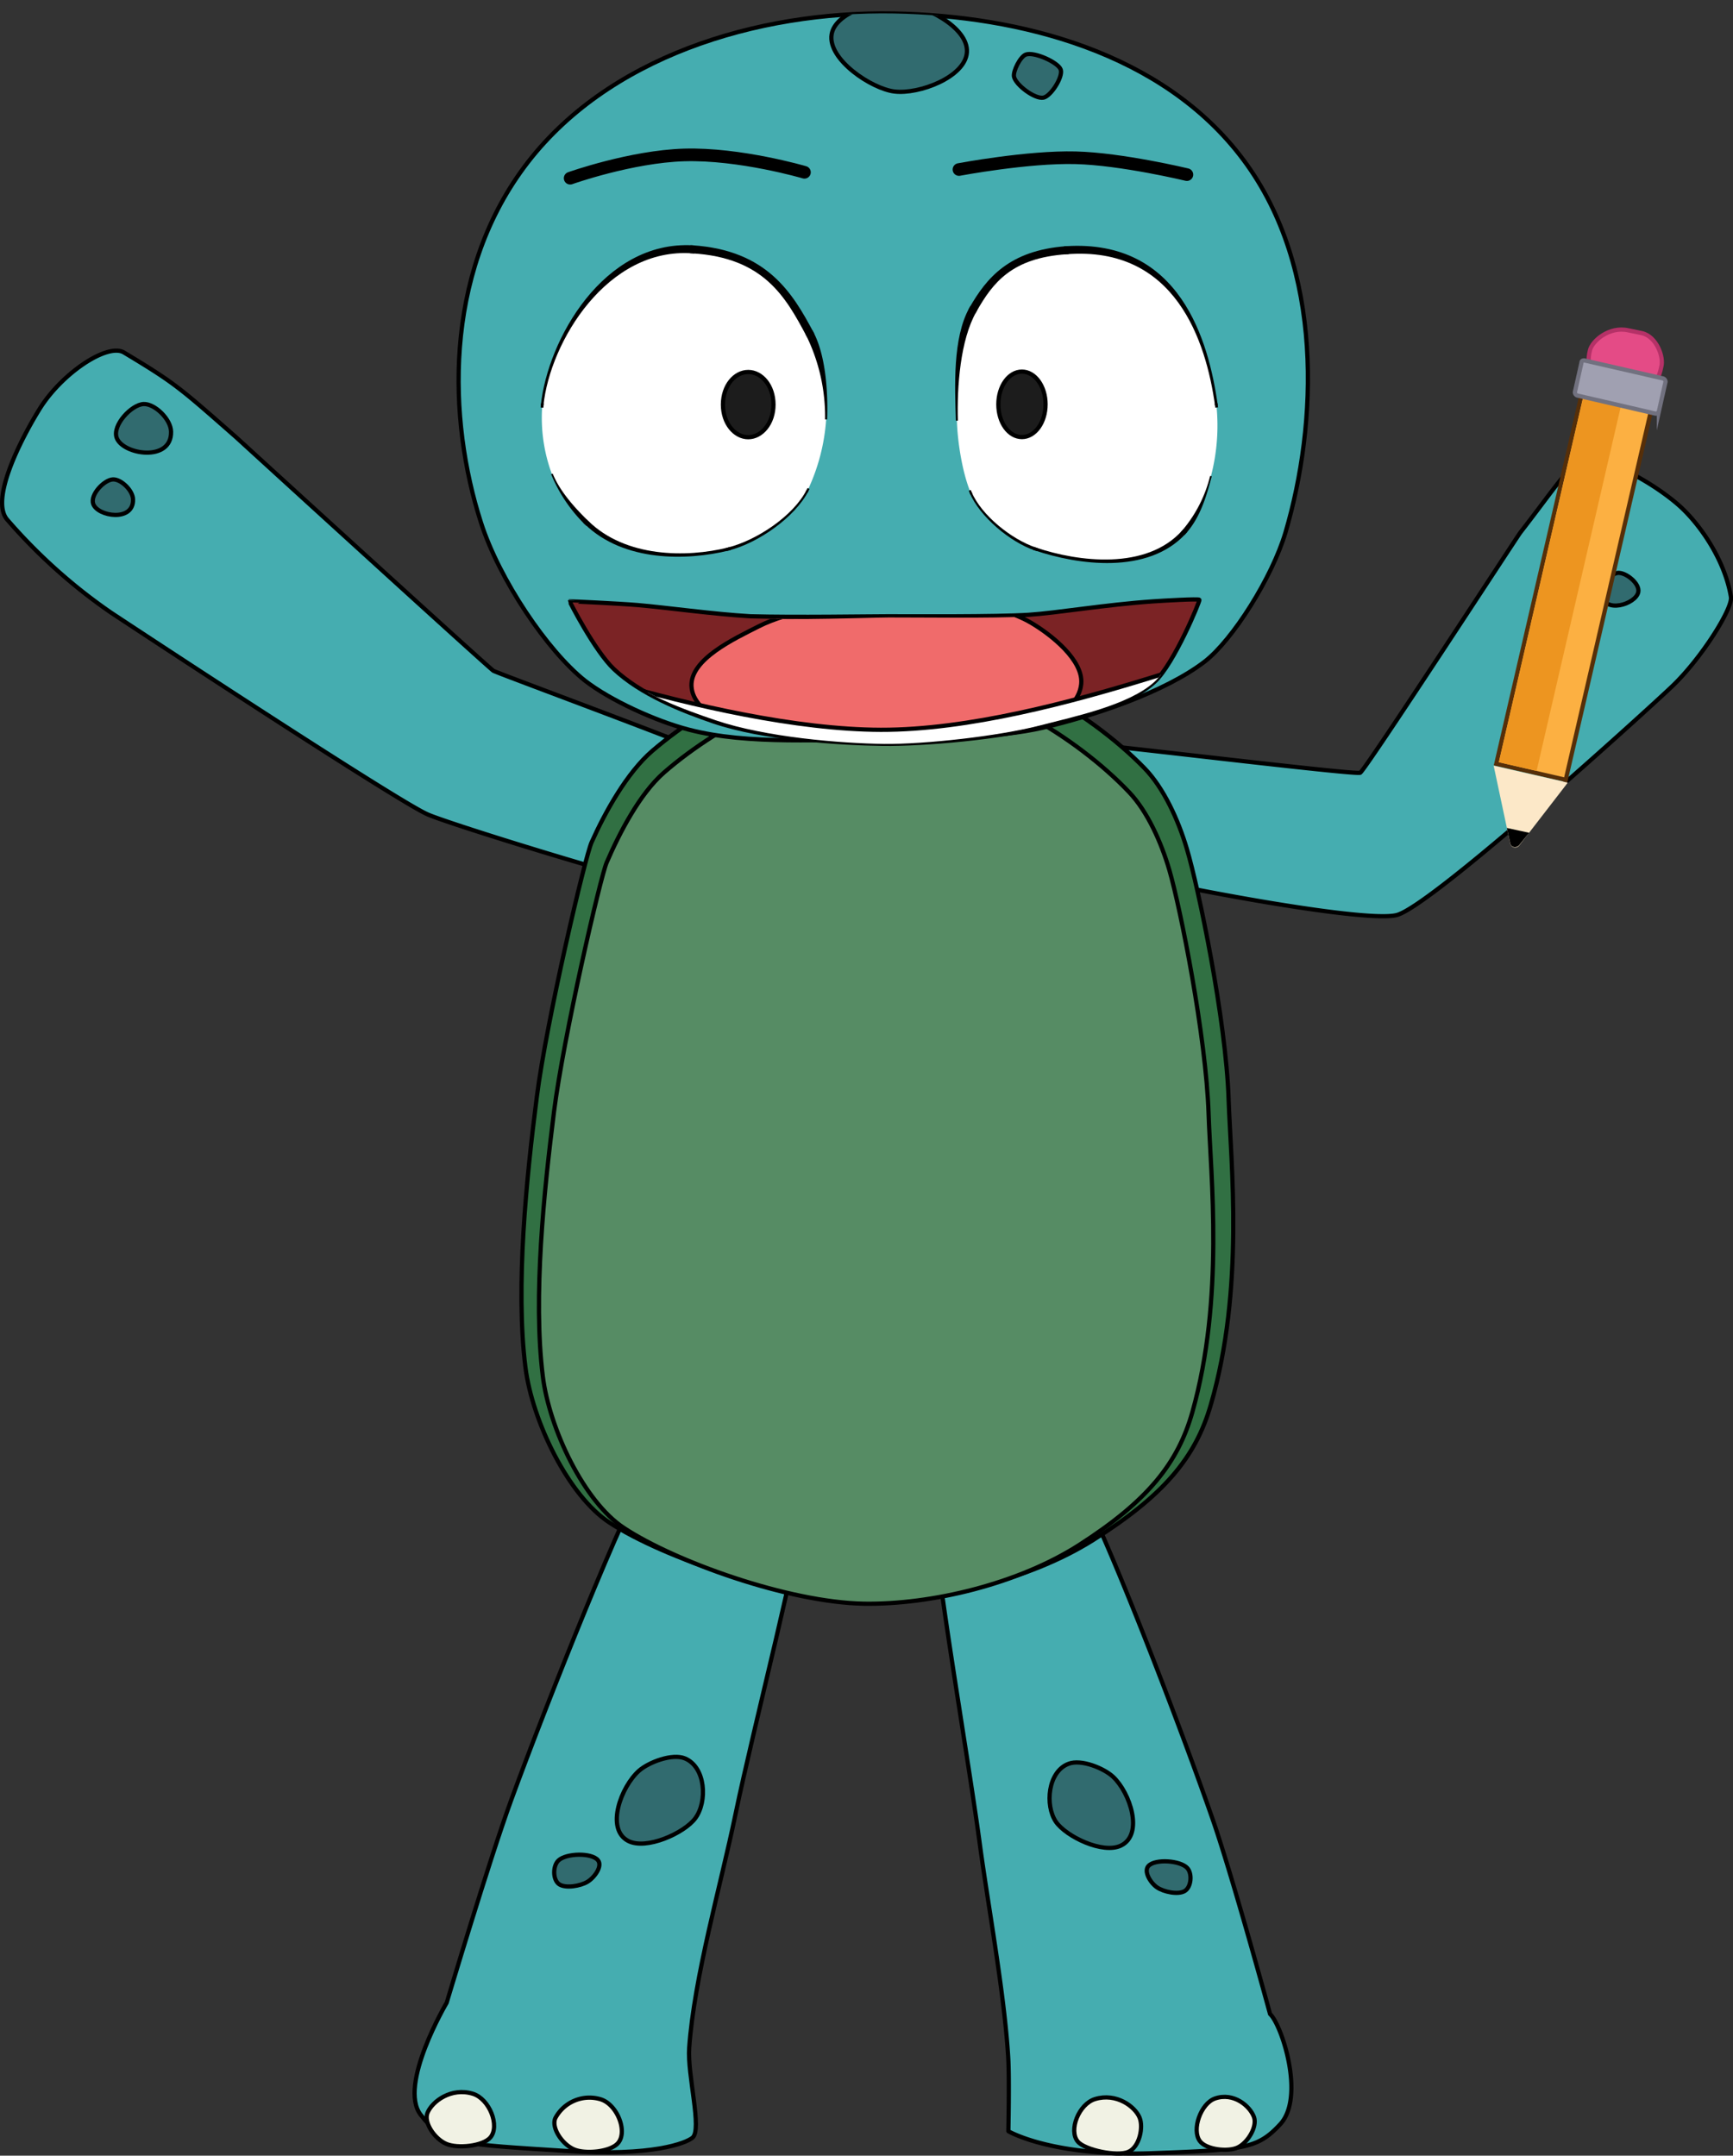<svg xmlns="http://www.w3.org/2000/svg" xmlns:xlink="http://www.w3.org/1999/xlink" viewBox="0 0 411.4 511.71"><rect x="0" y="0" width="411.4" height="511.71" fill="#333333" stroke="none"/><defs><style>.cls-1,.cls-2,.cls-24,.cls-8{fill:none;}.cls-2{clip-path:url(#clip-path);}.cls-3,.cls-7{fill:#45adb0;}.cls-11,.cls-12,.cls-16,.cls-18,.cls-20,.cls-23,.cls-24,.cls-3,.cls-30,.cls-5,.cls-7,.cls-8{stroke:#000;}.cls-11,.cls-12,.cls-16,.cls-18,.cls-20,.cls-23,.cls-24,.cls-3,.cls-30,.cls-5{stroke-linecap:round;}.cls-11,.cls-12,.cls-16,.cls-18,.cls-20,.cls-23,.cls-24,.cls-3,.cls-30,.cls-5,.cls-8{stroke-linejoin:round;}.cls-11,.cls-12,.cls-14,.cls-16,.cls-18,.cls-20,.cls-22,.cls-23,.cls-3,.cls-30,.cls-5,.cls-7{fill-rule:evenodd;}.cls-4{clip-path:url(#clip-path-48);}.cls-5{fill:#316b6f;}.cls-6{clip-path:url(#clip-path-50);}.cls-28,.cls-29,.cls-7{stroke-miterlimit:10;}.cls-9{clip-path:url(#clip-path-52);}.cls-10{clip-path:url(#clip-path-54);}.cls-11{fill:#317043;}.cls-12{fill:#568c64;}.cls-13{clip-path:url(#clip-path-56);}.cls-14{fill:#d0a26e;}.cls-15{clip-path:url(#clip-path-103);}.cls-16{fill:#7b2325;}.cls-17{clip-path:url(#clip-path-105);}.cls-18{fill:#f06b6b;}.cls-19{clip-path:url(#clip-path-106);}.cls-20,.cls-22{fill:#fff;}.cls-21{clip-path:url(#clip-path-107);}.cls-23{fill:#1c1c1c;}.cls-24{stroke-width:3px;}.cls-25{fill:#fcb042;stroke:#562f09;stroke-miterlimit:10;}.cls-26{fill:#ed9520;}.cls-27{fill:#fce8c8;}.cls-28{fill:#e44b86;stroke:#b53167;}.cls-29{fill:#a0a0b1;stroke:#71717f;}.cls-30{fill:#f1f2e4;}</style><clipPath id="clip-path"><path class="cls-1" d="M213.85,151.34c-20.41-.65-44.63,11.92-59,24.22-6,5.15-11.23,14.57-14.42,21.72-1.52,3.41-10.66,42.08-13,60.46-2.45,19.13-5.1,45.06-2.69,64.19,1.61,12.72,10.21,30.5,20,36.86,12.76,8.33,41.45,18.17,60.49,18.47,16.86.26,38.78-4.64,54.19-14.32,16.79-10.55,24.4-19.63,28-32.11,8.07-27.58,4.75-57.47,4.24-72.67-.63-18.76-7.12-50-9.92-59.38-2-6.77-5.48-14.42-10.05-19.11C258.41,166,234.51,152,213.85,151.34Z"/></clipPath><clipPath id="clip-path-48" transform="translate(0 2.68)"><path class="cls-1" d="M239.38,503.22s10.28,6.11,34.18,5.22c21.74-.8,24.93-1,30.39-6.92,5.9-6.44.34-23.52-2.45-26.12,0,0-8.87-32.58-13.67-46.36-8.68-24.93-28.35-75.78-33.58-82.08a17.89,17.89,0,0,0-17.53-6c-14.24,2.73-14.38,11.71-14.83,16.21-.75,7.57,7.59,54.81,10.68,77.66,2,14.9,5.82,35.4,6.76,50.67C239.66,490.81,239.36,503.2,239.38,503.22Z"/></clipPath><clipPath id="clip-path-50" transform="translate(0 2.68)"><path class="cls-1" d="M164.39,504.76c-1.53,1.25-9.31,4.5-30,3.15-24.82-1.63-29-1.41-34.54-8.61-5.39-7,6.18-26.56,6.19-26.58s10.08-33.78,15.3-48.07c8.55-23.43,27.64-71.16,32.23-77.25,1.57-2.08,10.29-14.46,25.8-10.21,14,3.84,11,16.89,11,18.32.16,7.17-11.3,50.9-15.83,72.74-3.43,16.53-9.77,38.47-10.93,55.19C163.14,489.83,166.74,502.84,164.39,504.76Z"/></clipPath><clipPath id="clip-path-52" transform="translate(0 2.68)"><path class="cls-1" d="M246.89,187.52c1-9.66,6.52-13.77,9.39-13.77,3.53,0,65.43,7.59,66.62,7s37.6-56.56,38-57c7-9,11-15.09,13.84-16.82,4.44-2.71,18.57,5.32,24.62,11.09,5,4.81,10.21,12.86,11.55,21,.45,2.7-7,14.62-14.08,21.33-6.1,5.8-56.29,51.39-65.08,54.13-8.34,2.6-75.61-10.86-79.82-13.75A15.3,15.3,0,0,1,246.89,187.52Z"/></clipPath><clipPath id="clip-path-54" transform="translate(0 2.68)"><path class="cls-1" d="M182.29,198.25c3-10.3-4.92-17.76-5.39-18.31-1.47-1.72-58.86-22.79-59.78-23.4-1.18-.77-60.43-54.83-61-55.37C42.58,89.28,41.64,88.34,29.43,81c-3.91-2.35-14.91,5-20.16,13.61-4.32,7-11.72,21.4-7.52,26.1A130.21,130.21,0,0,0,26.2,142.64c.42.31,67.65,44.62,75.32,48,6,2.65,64.29,20.63,68.09,19.48C170.58,209.84,179.64,207.29,182.29,198.25Z"/></clipPath><clipPath id="clip-path-56" transform="translate(0 2.68)"><path class="cls-2" d="M213.62,157.71c-19.37-.75-42.47,11.2-56,23-5.79,5.06-10.59,14.38-13.61,21.37-1.45,3.35-10.23,41.21-12.5,59.19-2.36,18.7-5,44-2.65,62.73,1.52,12.4,9.78,29.78,19.24,36,12,7.94,39,17.69,57,18,16,.25,36.68-4.69,51.17-14,16.18-10.4,23.36-19.35,26.79-31.49,7.62-26.95,4.33-56,3.85-70.84-.6-18.26-6.66-48.71-9.32-57.84-1.91-6.53-5.19-13.89-9.53-18.45C255.62,172.28,233.22,158.47,213.62,157.71Z"/></clipPath><clipPath id="clip-path-103" transform="translate(0 2.68)"><path class="cls-1" d="M212.26.52c29.75.55,63.83,9.14,82.92,34.75,19.3,25.88,17.53,62.8,10,88.39C302,134.39,292.66,149.18,286,154.35c-9.49,7.3-26.36,12.9-38.51,15.73-10.32,2.4-25.83,2.56-35.21,2.63-16.69.12-34.59,1.5-48.77-2.19-7.91-2.05-18.7-7-24.64-11.63-8.85-7-20.38-24-24.71-37.59C106.35,97,105.24,62.88,124.43,37,143.78,10.89,179.65-.08,212.26.52Z"/></clipPath><clipPath id="clip-path-105" transform="translate(0 2.68)"><path class="cls-1" d="M151.26,140.94c6.88.58,18,2.61,26.76,3.11,10.69.6,28-.13,33-.16s25.46.25,33.11-.24c6.89-.45,18.34-2.84,29.61-3.61,2.57-.18,10.83-.65,11-.38s-6,15.23-10.69,19.52c-6.1,5.58-19.65,8.29-27.3,10.29-10.07,2.63-26.19,4.07-35.87,3.95-10.35-.14-28.93-1.2-40.76-5.23-7.68-2.6-18-6.12-24.34-12-4.58-4.31-10.56-16.06-10.53-16.11S147.17,140.59,151.26,140.94Z"/></clipPath><clipPath id="clip-path-106" transform="translate(0 2.68)"><path class="cls-1" d="M151.26,140.94c6.88.58,18,2.61,26.76,3.11,10.69.6,28-.13,33-.16s25.46.25,33.11-.24c6.89-.45,18.34-2.84,29.61-3.61,2.57-.18,10.83-.65,11-.38s-6,15.23-10.69,19.52c-6.1,5.58-19.13,8.23-26.77,10.23-10.08,2.63-27.95,4.57-37.62,4.45-10.36-.14-28.57-1.6-40.4-5.62-7.68-2.61-17.18-6.17-23.48-12.09-4.58-4.31-10.56-16.06-10.53-16.11S147.17,140.59,151.26,140.94Z"/></clipPath><clipPath id="clip-path-107" transform="translate(0 2.68)"><path class="cls-1" d="M151.26,140.94c6.88.58,18,2.61,26.76,3.11,10.69.6,28-.13,33-.16s25.46.25,33.11-.24c6.89-.45,18.34-2.84,29.61-3.61,2.57-.18,10.83-.65,11-.38s-6,15.23-10.69,19.52c-6.1,5.58-19.3,8.29-26.95,10.29C237,172.1,219.58,174,209.9,173.91c-10.36-.13-28.18-1.59-40-5.61-7.68-2.61-17.79-6.23-24.09-12.15-4.58-4.31-10.56-16.06-10.53-16.11S147.17,140.59,151.26,140.94Z"/></clipPath></defs><title>Tortuga glosa_5to0</title><g id="Layer_2" data-name="Layer 2"><g id="Frame_6" data-name="Frame 6"><g id="TORTUGA"><g id="pierna_izq" data-name="pierna izq"><g id="pierna_izq-2" data-name="pierna izq"><path class="cls-3" d="M239.38,503.22s10.28,6.11,34.18,5.22c21.74-.8,24.93-1,30.39-6.92,5.9-6.44.34-23.52-2.45-26.12,0,0-8.87-32.58-13.67-46.36-8.68-24.93-28.35-75.78-33.58-82.08a17.89,17.89,0,0,0-17.53-6c-14.24,2.73-14.38,11.71-14.83,16.21-.75,7.57,7.59,54.81,10.68,77.66,2,14.9,5.82,35.4,6.76,50.67C239.66,490.81,239.36,503.2,239.38,503.22Z" transform="translate(0 2.68)"/></g><g id="mancha_pie_izq" data-name="mancha pie izq"><g class="cls-4"><path class="cls-5" d="M253.67,416c3-1.16,8.41,1.07,10.56,3.08,4.07,3.8,7.32,13.68,1.89,16.33-4.32,2.1-13-2.14-15.43-5.6C248,425.88,248.75,417.83,253.67,416Z" transform="translate(0 2.68)"/></g><g class="cls-4"><path class="cls-5" d="M272.65,440.23c-1.24,1.3.47,4.07,2.05,5.13s4.93,1.78,6.52.86,1.87-4.16.61-5.5C280.15,438.94,274.28,438.53,272.65,440.23Z" transform="translate(0 2.68)"/></g></g></g><g id="pierna_der" data-name="pierna der"><g id="pierna_der-2" data-name="pierna der"><path class="cls-3" d="M164.39,504.76c-1.53,1.25-9.31,4.5-30,3.15-24.82-1.63-29-1.41-34.54-8.61-5.39-7,6.18-26.56,6.19-26.58s10.08-33.78,15.3-48.07c8.55-23.43,27.64-71.16,32.23-77.25,1.57-2.08,10.29-14.46,25.8-10.21,14,3.84,11,16.89,11,18.32.16,7.17-11.3,50.9-15.83,72.74-3.43,16.53-9.77,38.47-10.93,55.19C163.14,489.83,166.74,502.84,164.39,504.76Z" transform="translate(0 2.68)"/></g><g id="mancha_pie_izq_2" data-name="mancha pie izq 2"><g class="cls-6"><path class="cls-5" d="M162.61,414.73c-3-1.26-8.61.9-10.89,2.9-4.31,3.79-8,13.83-2.62,16.67,4.3,2.27,13.35-1.86,15.94-5.34C168,425,167.53,416.78,162.61,414.73Z" transform="translate(0 2.68)"/></g><g class="cls-6"><path class="cls-5" d="M141.94,438.88c1.16,1.39-.8,4.13-2.49,5.14s-5.15,1.6-6.69.59-1.58-4.34-.19-5.66C134.42,437.21,140.42,437.06,141.94,438.88Z" transform="translate(0 2.68)"/></g></g></g><g id="brazo_izq" data-name="brazo izq"><g id="brazo_izq-2" data-name="brazo izq"><path class="cls-7" d="M246.89,187.52c1-9.66,6.52-13.77,9.39-13.77,3.53,0,65.43,7.59,66.62,7s37.6-56.56,38-57c7-9,11-15.09,13.84-16.82,4.44-2.71,18.57,5.32,24.62,11.09,5,4.81,10.21,12.86,11.55,21,.45,2.7-7,14.62-14.08,21.33-6.1,5.8-56.29,51.39-65.08,54.13-8.34,2.6-75.61-10.86-79.82-13.75A15.3,15.3,0,0,1,246.89,187.52Z" transform="translate(0 2.68)"/><path d="M246.89,187.52c1-9.66,6.32-14.27,9.39-14.31v1.09c-2.68-.06-8.4,3.56-9.39,13.22Z" transform="translate(0 2.68)"/><path class="cls-8" d="M256.28,173.21v1.09" transform="translate(0 2.68)"/><path d="M251.64,201.15a16.71,16.71,0,0,1-4.75-13.63h0a14.15,14.15,0,0,0,5.26,12.7Z" transform="translate(0 2.68)"/><path class="cls-8" d="M251.64,201.15l.51-.93" transform="translate(0 2.68)"/></g><g id="manchas_bra_izq" data-name="manchas bra izq"><g class="cls-9"><path class="cls-5" d="M370.29,125.06c-.26-2.66,2.81-6.53,5.21-6.77,2.6-.25,7.27,3.45,6.65,6.28C381.3,128.41,371,131.66,370.29,125.06Z" transform="translate(0 2.68)"/></g><g class="cls-9"><path class="cls-5" d="M380.23,138.31c-.19-1.95,2.06-4.78,3.81-5,1.91-.18,5.32,2.53,4.87,4.59C388.29,140.76,380.71,143.14,380.23,138.31Z" transform="translate(0 2.68)"/></g></g></g><g id="brazo_der" data-name="brazo der"><g id="brazo_der-2" data-name="brazo der"><path class="cls-7" d="M182.29,198.25c3-10.3-4.92-17.76-5.39-18.31-1.47-1.72-58.86-22.79-59.78-23.4-1.18-.77-60.43-54.83-61-55.37C42.58,89.28,41.64,88.34,29.43,81c-3.91-2.35-14.91,5-20.16,13.61-4.32,7-11.72,21.4-7.52,26.1A130.21,130.21,0,0,0,26.2,142.64c.42.31,67.65,44.62,75.32,48,6,2.65,64.29,20.63,68.09,19.48C170.58,209.84,179.64,207.29,182.29,198.25Z" transform="translate(0 2.68)"/><path d="M182.29,198.25c3-10.3-5.24-17.34-5.74-17.93l.7-.75c.44.51,8.06,8.38,5,18.68Z" transform="translate(0 2.68)"/><path class="cls-8" d="M176.55,180.32l.7-.75" transform="translate(0 2.68)"/><path d="M169.44,209.43c1-.3,10.2-2.14,12.85-11.18h0c-2.65,9-11.55,12.3-12.51,12.59Z" transform="translate(0 2.68)"/><path class="cls-8" d="M169.44,209.43l.34,1.41" transform="translate(0 2.68)"/></g><g id="manchas_bra_der" data-name="manchas bra der"><g class="cls-10"><path class="cls-5" d="M40.61,99.78c-.06-3-3.91-6.68-6.54-6.55-2.86.15-7.43,5-6.38,8C29.12,105.26,40.77,107.11,40.61,99.78Z" transform="translate(0 2.68)"/></g><g class="cls-10"><path class="cls-5" d="M31.58,115.91c0-2.16-2.86-4.89-4.78-4.79-2.1.11-5.44,3.63-4.67,5.82C23.17,119.92,31.7,121.27,31.58,115.91Z" transform="translate(0 2.68)"/></g></g></g><g id="cuerpo"><g id="cuerpo-2" data-name="cuerpo"><path class="cls-11" d="M213.85,151.34c-20.41-.65-44.63,11.92-59,24.22-6,5.15-11.23,14.57-14.42,21.72-1.52,3.41-10.66,42.08-13,60.46-2.45,19.13-5.1,45.06-2.69,64.19,1.61,12.72,10.21,30.5,20,36.86,12.76,8.33,41.45,18.17,60.49,18.47,16.86.26,38.78-4.64,54.19-14.32,16.79-10.55,24.4-19.63,28-32.11,8.07-27.58,4.75-57.47,4.24-72.67-.63-18.76-7.12-50-9.92-59.38-2-6.77-5.48-14.42-10.05-19.11C258.41,166,234.51,152,213.85,151.34Z" transform="translate(0 2.68)"/><path class="cls-12" d="M213.62,157.71c-19.37-.75-42.47,11.2-56,23-5.79,5.06-10.59,14.38-13.61,21.37-1.45,3.35-10.23,41.21-12.5,59.19-2.36,18.7-5,44-2.65,62.73,1.52,12.4,9.78,29.78,19.24,36,12,7.94,39,17.69,57,18,16,.25,36.68-4.69,51.17-14,16.18-10.4,23.36-19.35,26.79-31.49,7.62-26.95,4.33-56,3.85-70.84-.6-18.26-6.66-48.71-9.32-57.84-1.91-6.53-5.19-13.89-9.53-18.45C255.62,172.28,233.22,158.47,213.62,157.71Z" transform="translate(0 2.68)"/></g><g id="detalle"><g class="cls-13"><path class="cls-14" d="M153.43,192.84c-6.19,19.31-7.74,24.66-9.89,35.49-4.8,24.25-9.46,58.37-8.73,81.85.51,16.15,5.93,33.27,17.87,45.52,11.5,11.79,35.12,19.74,51.94,20.36s40.72-5.84,53.38-16.46c13-10.92,23.7-33.4,24.72-50,1.32-21.71,1.31-51.7-3.35-78.29-3.19-18.26-8.46-34.72-16.61-46.75-9.88-14.58-29-33.56-46.62-34.21C193.13,149.53,159.59,173.62,153.43,192.84Z" transform="translate(0 2.68)"/></g><g class="cls-13"><path d="M154,193c-6.18,19.31-8,24.55-10.16,35.37l-.68-.12c2.15-10.84,3.43-16.29,9.62-35.61Z" transform="translate(0 2.68)"/></g><g class="cls-13"><path d="M143.88,228.39c-4.8,24.24-9.26,58.35-8.52,81.77l-1.09,0c-.74-23.53,4.13-57.67,8.93-81.93Z" transform="translate(0 2.68)"/></g><g class="cls-13"><path class="cls-8" d="M143.88,228.39l-.68-.12" transform="translate(0 2.68)"/></g><g class="cls-13"><path d="M135.36,310.16c.5,16.08,5.94,33,17.79,45.12l-.93.84c-12-12.36-17.44-29.71-17.95-45.92Z" transform="translate(0 2.68)"/></g><g class="cls-13"><path class="cls-8" d="M135.36,310.16l-1.09,0" transform="translate(0 2.68)"/></g><g class="cls-13"><path d="M153.15,355.28c11.36,11.68,34.79,19.56,51.5,20.17l-.05,1.22c-16.94-.63-40.74-8.66-52.38-20.55Z" transform="translate(0 2.68)"/></g><g class="cls-13"><path class="cls-8" d="M153.15,355.28l-.93.84" transform="translate(0 2.68)"/></g><g class="cls-13"><path d="M204.65,375.45c16.69.62,40.41-5.79,52.93-16.31l.84.92c-12.8,10.71-36.89,17.23-53.82,16.61Z" transform="translate(0 2.68)"/></g><g class="cls-13"><path class="cls-8" d="M204.65,375.45l-.05,1.22" transform="translate(0 2.68)"/></g><g class="cls-13"><path d="M257.58,359.14c12.92-10.8,23.72-33.05,24.71-49.52l.85.05c-1,16.65-11.58,39.36-24.72,50.39Z" transform="translate(0 2.68)"/></g><g class="cls-13"><path class="cls-8" d="M257.58,359.14l.84.92" transform="translate(0 2.68)"/></g><g class="cls-13"><path d="M282.29,309.62c1.33-21.7,1.4-51.65-3.26-78.22l.68-.11c4.66,26.62,4.75,56.65,3.43,78.38Z" transform="translate(0 2.68)"/></g><g class="cls-13"><path class="cls-8" d="M282.29,309.62l.85.05" transform="translate(0 2.68)"/></g><g class="cls-13"><path d="M279,231.4c-3.19-18.23-8.7-34.52-16.8-46.47l1.07-.67c8.2,12.12,13.21,28.76,16.41,47Z" transform="translate(0 2.68)"/></g><g class="cls-13"><path class="cls-8" d="M279,231.4l.68-.11" transform="translate(0 2.68)"/></g><g class="cls-13"><path d="M262.23,184.93c-9.84-14.52-28.8-33.35-46.11-33.93l0-1.23c17.89.74,37.2,19.86,47.13,34.49Z" transform="translate(0 2.68)"/></g><g class="cls-13"><path class="cls-8" d="M262.23,184.93l1.07-.67" transform="translate(0 2.68)"/></g><g class="cls-13"><path d="M216.12,151c-22.74-.91-56.05,23-62.08,42l-1.22-.36c6.29-19.44,40.06-43.69,63.35-42.89Z" transform="translate(0 2.68)"/></g><g class="cls-13"><path class="cls-8" d="M216.12,151l0-1.23" transform="translate(0 2.68)"/></g><g class="cls-13"><path d="M135,309.4c.13,0,34.45,11.3,71.27,11.67l0,2.14C169,322.8,134.55,310.93,134.66,311Z" transform="translate(0 2.68)"/></g><g class="cls-13"><path d="M206.23,321.07c39.46.44,76.26-12,76.38-12l.21,1.19c.11,0-36.76,13.37-76.61,13Z" transform="translate(0 2.68)"/></g><g class="cls-13"><path class="cls-8" d="M206.23,321.07l0,2.14" transform="translate(0 2.68)"/></g><g class="cls-13"><path d="M282.08,309.61c1.33-21.7,1.43-51.63-3.22-78.18l1-.17c4.67,26.64,4.8,56.68,3.47,78.42Z" transform="translate(0 2.68)"/></g><g class="cls-13"><path class="cls-8" d="M282.08,309.61l1.27.07" transform="translate(0 2.68)"/></g><g class="cls-13"><path d="M279.51,232.48a320.73,320.73,0,0,1-66.62,7.31v-1a273.11,273.11,0,0,0,66.34-8.58Z" transform="translate(0 2.68)"/></g><g class="cls-13"><path class="cls-8" d="M279.51,232.48l-.28-2.26" transform="translate(0 2.68)"/></g><g class="cls-13"><path d="M212.89,239.79a256.46,256.46,0,0,1-69.52-10.33l.35-2.26c.23.06,31.81,11.55,69.17,11.6Z" transform="translate(0 2.68)"/></g><g class="cls-13"><path class="cls-8" d="M212.89,239.79v-1" transform="translate(0 2.68)"/></g><g class="cls-13"><path d="M144.05,228.42c-4.8,24.23-9.15,58.34-8.41,81.74l-1.65,0c-.74-23.55,4.24-57.7,9-82Z" transform="translate(0 2.68)"/></g><g class="cls-13"><path class="cls-8" d="M144.05,228.42l-1-.18" transform="translate(0 2.68)"/></g><g class="cls-13"><path d="M135.64,310.16c.49,16,5.93,32.84,17.74,44.91l-1.4,1.26c-12.07-12.42-17.47-29.87-18-46.13Z" transform="translate(0 2.68)"/></g><g class="cls-13"><path class="cls-8" d="M135.64,310.16l-1.65,0" transform="translate(0 2.68)"/></g><g class="cls-13"><path d="M153.38,355.07c11.29,11.62,34.63,19.47,51.28,20.07l-.07,1.84c-17-.64-40.89-8.7-52.61-20.65Z" transform="translate(0 2.68)"/></g><g class="cls-13"><path class="cls-8" d="M153.38,355.07l-1.4,1.26" transform="translate(0 2.68)"/></g><g class="cls-13"><path d="M204.66,375.14c16.63.63,40.26-5.75,52.71-16.23l1.27,1.38c-12.88,10.75-37.06,17.3-54,16.69Z" transform="translate(0 2.68)"/></g><g class="cls-13"><path class="cls-8" d="M204.66,375.14l-.07,1.84" transform="translate(0 2.68)"/></g><g class="cls-13"><path d="M257.37,358.91c12.87-10.74,23.73-32.87,24.71-49.3l1.27.07c-1,16.69-11.53,39.52-24.71,50.61Z" transform="translate(0 2.68)"/></g><g class="cls-13"><path class="cls-8" d="M257.37,358.91l1.27,1.38" transform="translate(0 2.68)"/></g><g class="cls-13"><path d="M216.11,151.31c-22.6-.94-55.8,22.92-61.76,41.8l-1.83-.54c6.35-19.55,40.23-43.89,63.66-43.1Z" transform="translate(0 2.68)"/></g><g class="cls-13"><path class="cls-8" d="M216.11,151.31l.07-1.84" transform="translate(0 2.68)"/></g><g class="cls-13"><path d="M154.35,193.11c-6.19,19.31-8.16,24.5-10.3,35.31l-1-.18c2.15-10.84,3.3-16.35,9.49-35.67Z" transform="translate(0 2.68)"/></g><g class="cls-13"><path class="cls-8" d="M154.35,193.11l-1.83-.54" transform="translate(0 2.68)"/></g><g class="cls-13"><path d="M262,185.1c-9.82-14.5-28.68-33.25-45.85-33.79l.07-1.84c18,.77,37.44,20,47.38,34.63Z" transform="translate(0 2.68)"/></g><g class="cls-13"><path class="cls-8" d="M262,185.1l1.6-1" transform="translate(0 2.68)"/></g><g class="cls-13"><path d="M278.86,231.43C275.67,213.2,270,197,262,185.1l1.6-1c8.23,12.15,13.12,28.88,16.32,47.16Z" transform="translate(0 2.68)"/></g><g class="cls-13"><path class="cls-8" d="M278.86,231.43l1-.17" transform="translate(0 2.68)"/></g></g></g><g id="cabeza"><g id="cabeza-2" data-name="cabeza"><path class="cls-3" d="M212.26.52c29.75.55,63.83,9.14,82.92,34.75,19.3,25.88,17.53,62.8,10,88.39C302,134.39,292.66,149.18,286,154.35c-9.49,7.3-26.36,12.9-38.51,15.73-10.32,2.4-25.83,2.56-35.21,2.63-16.69.12-34.59,1.5-48.77-2.19-7.91-2.05-18.7-7-24.64-11.63-8.85-7-20.38-24-24.71-37.59C106.35,97,105.24,62.88,124.43,37,143.78,10.89,179.65-.08,212.26.52Z" transform="translate(0 2.68)"/></g><g id="cara_manchas" data-name="cara manchas"><g class="cls-15"><path class="cls-5" d="M197.42,5.47c.85-5.13,10.37-8,15.56-7.62,6.1.46,17,5.82,16.55,11.92-.42,5.85-11.39,10-17.21,9.27C206.93,18.4,196.43,11.43,197.42,5.47Z" transform="translate(0 2.68)"/></g><g class="cls-15"><path class="cls-5" d="M243.48,10.29c-1.28.51-3,3.86-2.77,5.21.4,2,5,5.41,7,5,1.79-.38,4.67-4.93,4.1-6.65S245.45,9.51,243.48,10.29Z" transform="translate(0 2.68)"/></g></g><g id="boca"><g id="boca-2" data-name="boca"><path class="cls-16" d="M151.26,140.94c6.88.58,18.14,2.17,26.87,2.67,10.88.29,27.8,0,32.76,0s25.62.14,33.27-.35c6.89-.45,18.3-2.42,29.57-3.19,2.57-.18,10.83-.65,11-.38s-6,15.23-10.69,19.52c-6.1,5.58-18.6,8.52-26.25,10.52-10.07,2.64-28.47,4.28-38.14,4.16-10.36-.14-28.41-1.29-40.24-5.31-7.68-2.61-17.34-6.48-23.64-12.4-4.58-4.31-10.56-16.06-10.53-16.11S147.17,140.59,151.26,140.94Z" transform="translate(0 2.68)"/></g><g id="lengua"><g class="cls-17"><path class="cls-18" d="M164.15,160.15c-.25-6.36,10.19-11.22,15.86-14.1,7.81-4,19.88-5.42,28.64-5.73,10.93-.39,26.72-.73,36.13,4.84,4.85,2.87,12.46,8.93,11.89,14.54-.77,7.73-13.77,12.52-21.14,15-14.92,5-37.63,4.44-52.43-.88C176.51,171.44,164.43,167.15,164.15,160.15Z" transform="translate(0 2.68)"/></g></g><g id="dientes"><g class="cls-19"><path class="cls-20" d="M110.49,76.49c2.66,3.69,59.06,5.41,98.6,5s98.55-6.9,98.6-7S305.52,41.84,296.81,32c-18.49-21-61.25-26.71-89.24-27.3-28.22-.59-73.34,1.78-91,23.77C107.45,39.75,109.19,74.68,110.49,76.49Z" transform="translate(0 2.68)"/></g><g class="cls-21"><path class="cls-20" d="M310.86,147.66c-3.42-3.38-60.36,23-101.76,22.9-40.16-.12-98.53-22.72-98.6-22.64s-3.18,55.39,10.87,72.2c18,21.48,61.26,26.71,89.25,27.29,28.21.59,72.74-2.26,91-23.77C316.5,206.14,313.37,150.13,310.86,147.66Z" transform="translate(0 2.68)"/></g></g></g><g id="ojos"><g id="ojos-2" data-name="ojos"><path class="cls-22" d="M131,109.82a38.48,38.48,0,0,1-2.27-16.23c1.57-15.48,15.08-38.39,35.66-37.09,17.32,1.1,23,10.86,27.86,20.07,2.92,5.48,4.1,14.11,3.87,20.31a46.7,46.7,0,0,1-4.4,16.84c-3.18,6.27-12,12.24-18.85,13.92-10,2.47-24.62,2.54-33.62-6.24A35.51,35.51,0,0,1,131,109.82Z" transform="translate(0 2.68)"/><path d="M128.39,93.55c1.59-15.56,14.89-39.16,36.05-38l-.12,1.91C144.31,56,130.59,78.23,129,93.62Z" transform="translate(0 2.68)"/><path class="cls-8" d="M128.39,93.55l.65.07" transform="translate(0 2.68)"/><path d="M164.44,55.55c17.67,1.18,23.72,11.35,28.64,20.58l-1.67.89c-4.9-9.2-10.12-18.56-27.09-19.56Z" transform="translate(0 2.68)"/><path class="cls-8" d="M164.44,55.55l-.12,1.91" transform="translate(0 2.68)"/><path d="M193.08,76.13c3,5.65,3.5,14.54,3.27,20.76l-.48,0A43.74,43.74,0,0,0,191.41,77Z" transform="translate(0 2.68)"/><path class="cls-8" d="M193.08,76.13l-1.67.89" transform="translate(0 2.68)"/><path d="M191.94,113.83c-3.23,6.34-12.09,12.46-19,14.17l-.17-.71c6.75-1.66,15.58-7.47,18.71-13.68Z" transform="translate(0 2.68)"/><path class="cls-8" d="M191.94,113.83l-.45-.22" transform="translate(0 2.68)"/><path d="M173,128c-10,2.47-24.9,2.71-34.11-6.2l.79-.8c8.81,8.65,23.24,8.74,33.15,6.29Z" transform="translate(0 2.68)"/><path class="cls-8" d="M173,128l-.17-.71" transform="translate(0 2.68)"/><path d="M138.84,121.8a35.7,35.7,0,0,1-8-11.91l.37-.14c1.57,3.93,4.85,7.74,8.45,11.25Z" transform="translate(0 2.68)"/><path class="cls-8" d="M138.84,121.8l.79-.8" transform="translate(0 2.68)"/><path class="cls-22" d="M287.47,110.34a47.26,47.26,0,0,0,1.3-16.78c-2.14-15.35-9.24-38.71-35.63-36.85-13.25.94-18.23,7.17-22.17,14.12s-4.05,18.37-3.81,26.36c.15,5.18,1.34,12.47,3.24,17,2.39,5.65,9.57,11.5,15.38,13.47,10.1,3.41,26.55,5.65,35.31-4C284.61,119.7,286.31,114.6,287.47,110.34Z" transform="translate(0 2.68)"/><path d="M288.44,93.6c-2.13-15.32-9.42-37.95-35.23-35.93l-.13-1.91c27-1.72,33.87,22.37,36,37.75Z" transform="translate(0 2.68)"/><path class="cls-8" d="M288.44,93.6l.65-.09" transform="translate(0 2.68)"/><path d="M253.21,57.67c-13,.87-17.52,6.74-21.42,13.63l-1.65-.93c4-7,9.4-13.61,22.94-14.61Z" transform="translate(0 2.68)"/><path class="cls-8" d="M253.21,57.67l-.13-1.91" transform="translate(0 2.68)"/><path d="M231.79,71.3c-3.84,6.68-4.63,17.9-4.4,25.88l-.47,0c-.24-8-.82-19.62,3.22-26.83Z" transform="translate(0 2.68)"/><path class="cls-8" d="M231.79,71.3l-1.65-.93" transform="translate(0 2.68)"/><path d="M230.63,114.08c2.35,5.59,9.53,11.28,15.27,13.21l-.23.7c-5.88-2-13.08-8-15.5-13.72Z" transform="translate(0 2.68)"/><path class="cls-8" d="M230.63,114.08l-.46.19" transform="translate(0 2.68)"/><path d="M245.9,127.29c10.06,3.41,26.27,5.46,34.77-4.07l.84.75c-9,9.86-25.7,7.44-35.84,4Z" transform="translate(0 2.68)"/><path class="cls-8" d="M245.9,127.29l-.23.7" transform="translate(0 2.68)"/><path d="M280.67,123.22a31.59,31.59,0,0,0,6.61-12.93l.38.1c-1.16,4.26-2.56,9.59-6.15,13.58Z" transform="translate(0 2.68)"/><path class="cls-8" d="M280.67,123.22l.84.75" transform="translate(0 2.68)"/></g><g id="pupilas"><path class="cls-23" d="M177.62,85.62c3.23,0,6,3.28,6,7.74s-2.82,7.74-6,7.74-6-3.28-6-7.74S174.4,85.62,177.62,85.62Z" transform="translate(0 2.68)"/><path class="cls-23" d="M242.59,85.53c3.11,0,5.62,3.47,5.62,7.77s-2.51,7.77-5.62,7.77S237,97.61,237,93.31,239.48,85.53,242.59,85.53Z" transform="translate(0 2.68)"/></g></g><g id="cejas"><g class="cls-15"><path class="cls-24" d="M135.35,39.62s14.44-5.14,27.08-5.52c13.19-.39,28.54,4.12,28.54,4.12" transform="translate(0 2.68)"/></g><g class="cls-15"><path class="cls-24" d="M281.76,38.77s-15.51-3.73-26.41-4c-11.36-.29-27.7,2.79-27.7,2.79" transform="translate(0 2.68)"/></g></g></g></g><rect class="cls-25" x="326.23" y="125.28" width="96.05" height="16.92" transform="translate(159.7 470.96) rotate(-76.99)"/><rect class="cls-26" x="323.08" y="127.89" width="96.05" height="9.19" transform="translate(158.48 466.93) rotate(-76.99)"/><path class="cls-27" d="M372.18,183.1l-11.43,14.8a1.27,1.27,0,0,1-1.68.45,1.29,1.29,0,0,1-.56-.79l-3.93-18.49Z" transform="translate(0 2.68)"/><path d="M357.72,193.86l.79,3.59a1.12,1.12,0,0,0,1.45.9,1.33,1.33,0,0,0,.79-.56L363,195Z" transform="translate(0 2.68)"/><path class="cls-28" d="M389.78,76.4l-3.25-.67c-4.49-1-8.52,2.47-9.08,4.71h0c-.56,2.24-.56,4.26,1.79,4.82L390.9,88c2.24.56,3-1.24,3.47-3.59h0C395.05,82.12,393.25,77.19,389.78,76.4Z" transform="translate(0 2.68)"/><path class="cls-29" d="M376.22,82.9l18.6,4.26a.84.84,0,0,1,.56.79l-1.57,7a.85.85,0,0,1-.78.56L374.42,91.2a.86.86,0,0,1-.56-.79l1.57-7C375.43,83,375.77,82.79,376.22,82.9Z" transform="translate(0 2.68)"/><path class="cls-30" d="M255.87,505.69c-2.26-2.66.23-8.92,4.08-10.1,5.06-1.55,9.5,1.77,10.58,4.41.93,2.25,0,6.93-2.64,8.11S257.58,507.71,255.87,505.69Z" transform="translate(0 2.68)"/><path class="cls-30" d="M284.84,505.57c-2-2.67.21-8.93,3.58-10.11,4.43-1.54,8.32,1.78,9.27,4.41.81,2.26-1.44,6-3.79,7.17S286.34,507.59,284.84,505.57Z" transform="translate(0 2.68)"/><path class="cls-30" d="M146.74,506c2.3-2.73-.23-9.15-4.16-10.36a9.17,9.17,0,0,0-10.77,4.52c-.95,2.32,1.67,6.14,4.41,7.35S145,508.11,146.74,506Z" transform="translate(0 2.68)"/><path class="cls-30" d="M116.42,504.69c2.3-2.73-.24-9.15-4.16-10.36-5.15-1.58-9.67,1.82-10.77,4.52-.95,2.32,1.67,6.14,4.4,7.35S114.67,506.76,116.42,504.69Z" transform="translate(0 2.68)"/></g></g></svg>